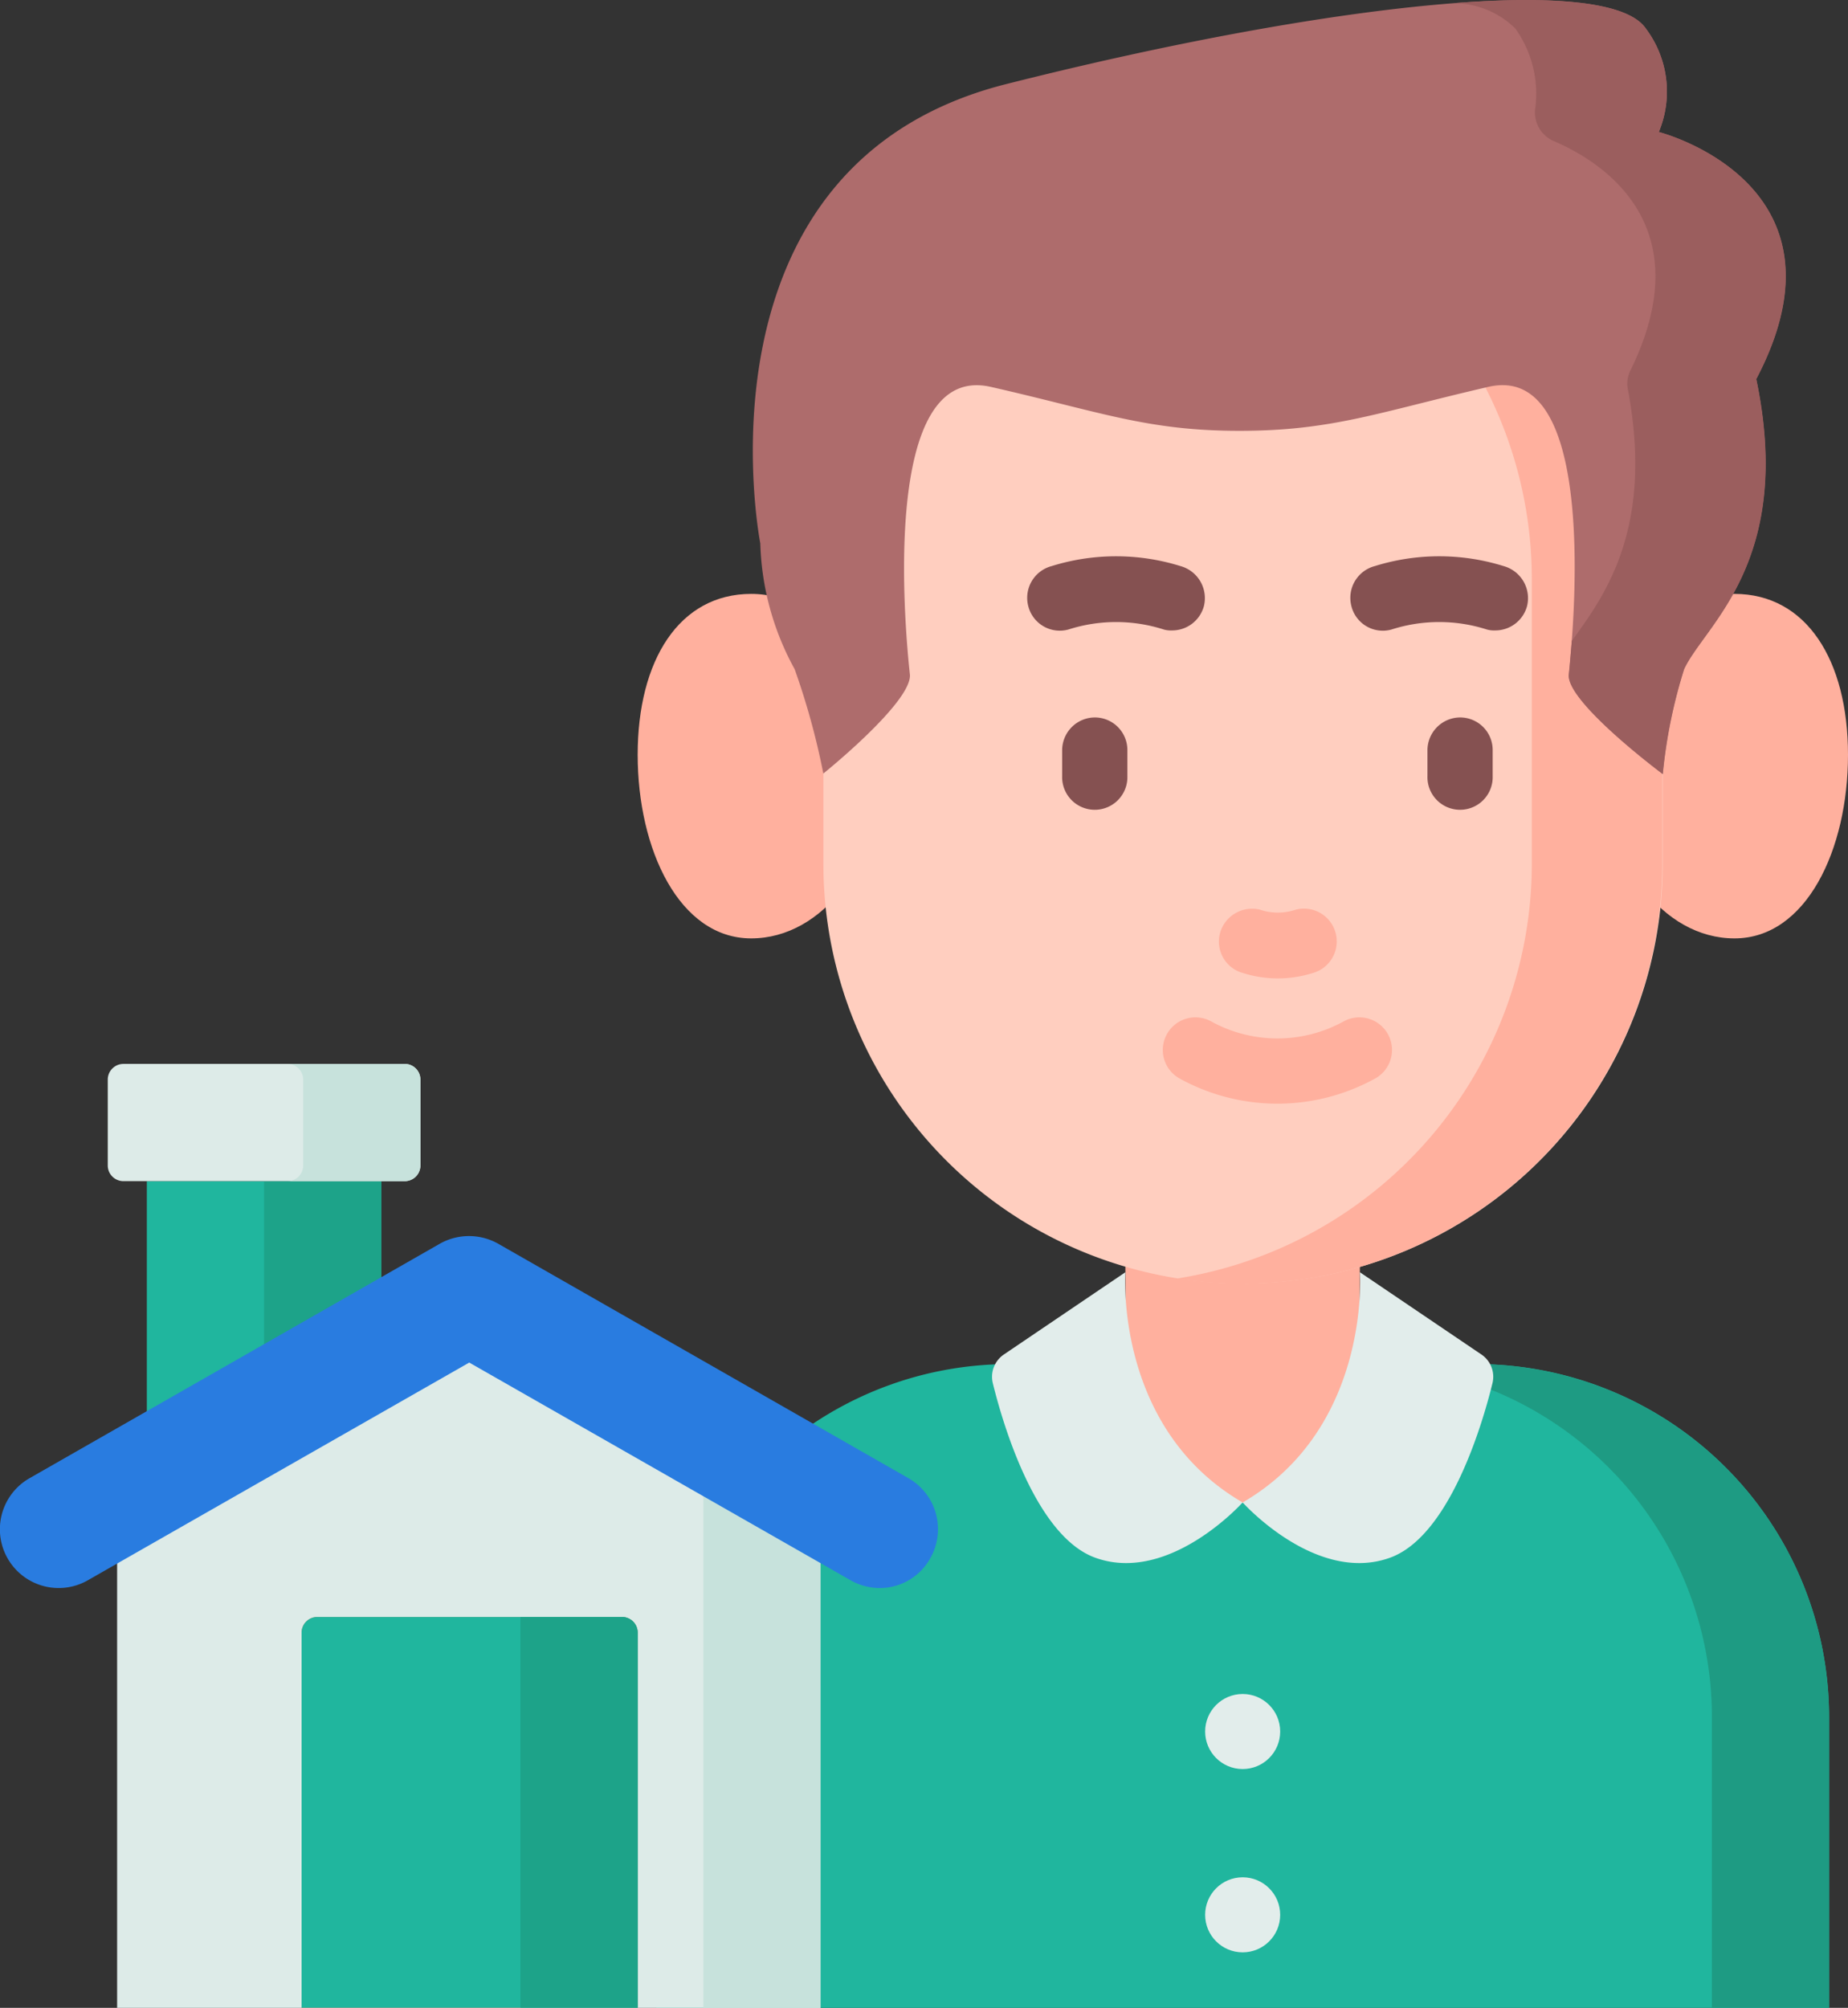 <svg xmlns="http://www.w3.org/2000/svg" width="63.383" height="68.854" viewBox="0 0 63.383 68.854">
  <rect x="0" y="0" width="63.383" height="68.854" fill="#333333" stroke="none"/>
  <g id="Group_554" data-name="Group 554" transform="translate(0)">
    <path id="Path_1249" data-name="Path 1249" d="M222.411,361.876H182.2V351.9a12.1,12.1,0,0,1,12.1-12.1h16.018a12.1,12.1,0,0,1,12.1,12.1v9.972Z" transform="translate(-159.685 -293.022)" fill="#20b69e"/>
    <path id="Path_1250" data-name="Path 1250" d="M366.021,339.8H362a12.1,12.1,0,0,1,12.1,12.1v9.972h4.021V351.9A12.125,12.125,0,0,0,366.021,339.8Z" transform="translate(-315.385 -293.022)" fill="#1e9b83"/>
    <path id="Path_1251" data-name="Path 1251" d="M302.2,277.7h8.042v13.082H302.2Z" transform="translate(-263.601 -239.246)" fill="#ffb09e"/>
    <g id="Group_545" data-name="Group 545" transform="translate(34.028 43.628)">
      <g id="Group_544" data-name="Group 544">
        <path id="Path_1252" data-name="Path 1252" d="M272.664,316.3s-.389,5.335,4.021,7.895c0,0-2.507,2.8-5.04,1.9-2.011-.71-3.15-4.45-3.525-5.978a.923.923,0,0,1,.389-1.005Z" transform="translate(-268.093 -316.3)" fill="#e2edeb"/>
        <path id="Path_1253" data-name="Path 1253" d="M336.221,316.3s.389,5.335-4.021,7.895c0,0,2.507,2.8,5.04,1.9,2.011-.71,3.15-4.45,3.525-5.978a.923.923,0,0,0-.389-1.005Z" transform="translate(-323.607 -316.3)" fill="#e2edeb"/>
        <circle id="Ellipse_102" data-name="Ellipse 102" cx="1.287" cy="1.287" r="1.287" transform="translate(7.306 14.463)" fill="#e2edeb"/>
        <circle id="Ellipse_103" data-name="Ellipse 103" cx="1.287" cy="1.287" r="1.287" transform="translate(7.306 20.749)" fill="#e2edeb"/>
      </g>
    </g>
    <g id="Group_546" data-name="Group 546" transform="translate(21.871 20.366)">
      <path id="Path_1254" data-name="Path 1254" d="M201.453,149.907c0,3.267-2,5.907-4.46,5.907s-3.893-3.043-3.893-6.295S194.532,144,196.993,144,201.453,146.64,201.453,149.907Z" transform="translate(-193.1 -144)" fill="#ffb09e"/>
      <path id="Path_1255" data-name="Path 1255" d="M415.4,149.907c0,3.267,2,5.907,4.46,5.907s3.893-3.043,3.893-6.295S422.321,144,419.86,144,415.4,146.64,415.4,149.907Z" transform="translate(-382.241 -144)" fill="#ffb09e"/>
    </g>
    <path id="Path_1256" data-name="Path 1256" d="M235.8,68.279V58.494a14.394,14.394,0,0,1,28.788,0v9.74a14.394,14.394,0,0,1-28.788.045Z" transform="translate(-207.559 -38.635)" fill="#ffcebf"/>
    <path id="Path_1257" data-name="Path 1257" d="M319.352,44.1a13.864,13.864,0,0,0-2.237.179,14.4,14.4,0,0,1,12.157,14.215v9.74A14.418,14.418,0,0,1,317.1,82.479a13.863,13.863,0,0,0,2.237.179,14.409,14.409,0,0,0,14.409-14.409v-9.74A14.4,14.4,0,0,0,319.352,44.1Z" transform="translate(-276.733 -38.635)" fill="#ffb09e"/>
    <path id="Path_1258" data-name="Path 1258" d="M250.67,12.007a3.594,3.594,0,0,0-.447-3.55c-1.3-1.909-10.963-.865-21.942,1.909s-8.428,15.751-8.428,15.751a9.466,9.466,0,0,0,1.178,4.311,25.189,25.189,0,0,1,.984,3.58s3.058-2.461,2.968-3.4c-.164-1.507-1.029-10.725,2.774-9.86s5.355,1.507,8.532,1.507,4.728-.626,8.532-1.507,2.924,8.353,2.759,9.86c-.1.94,3.222,3.416,3.222,3.416a17.509,17.509,0,0,1,.731-3.595c.7-1.521,3.789-3.669,2.476-9.949,3.535-6.727-3.341-8.472-3.341-8.472Z" transform="translate(-193.776 -7.481)" fill="#ae6c6c"/>
    <g id="Group_547" data-name="Group 547" transform="translate(49.824 0)">
      <path id="Path_1259" data-name="Path 1259" d="M387.57,11.986a3.593,3.593,0,0,0-.448-3.55c-.612-.895-3.058-1.149-6.623-.865a3.016,3.016,0,0,1,2.148.865,3.844,3.844,0,0,1,.686,2.73,1.063,1.063,0,0,0,.641,1.134c1.7.731,5.057,2.894,2.625,7.861a1,1,0,0,0-.089.656c.91,4.833-.85,7.13-1.924,8.622-.045.522-.075.925-.1,1.149-.1.94,3.222,3.416,3.222,3.416a17.509,17.509,0,0,1,.731-3.595c.7-1.521,3.789-3.669,2.476-9.949,3.535-6.727-3.341-8.472-3.341-8.472Z" transform="translate(-380.5 -7.46)" fill="#9b5e5e"/>
    </g>
    <path id="Path_1260" data-name="Path 1260" d="M51.8,293h8.042v13.94H51.8V293Z" transform="translate(-46.764 -252.495)" fill="#20b69e"/>
    <path id="Path_1261" data-name="Path 1261" d="M81.8,293h4.021v13.94H81.8Z" transform="translate(-72.743 -252.495)" fill="#1da389"/>
    <path id="Path_1262" data-name="Path 1262" d="M68.327,348.627H44.2V331.242L56.263,324.5l12.063,6.742Z" transform="translate(-40.183 -279.773)" fill="#ddebe8"/>
    <path id="Path_1263" data-name="Path 1263" d="M194.2,358v19.637h4.021V360.252Z" transform="translate(-170.077 -308.783)" fill="#c7e2dc"/>
    <path id="Path_1264" data-name="Path 1264" d="M102.927,417.9H91.4V405.036a.538.538,0,0,1,.536-.536h10.455a.538.538,0,0,1,.536.536Z" transform="translate(-81.056 -349.05)" fill="#dd7f66"/>
    <path id="Path_1265" data-name="Path 1265" d="M102.927,417.9H91.4V405.036a.538.538,0,0,1,.536-.536h10.455a.538.538,0,0,1,.536.536Z" transform="translate(-81.056 -349.05)" fill="#20b69e"/>
    <path id="Path_1266" data-name="Path 1266" d="M151.421,417.9H147.4V404.5h3.485a.538.538,0,0,1,.536.536Z" transform="translate(-129.55 -349.05)" fill="#1da389"/>
    <path id="Path_1267" data-name="Path 1267" d="M45.389,315.354l-14.074-8.042a2.038,2.038,0,0,0-2,0l-14.074,8.042a2.014,2.014,0,0,0,2,3.5l13.082-7.466L43.4,318.852a2.041,2.041,0,0,0,.992.268,1.982,1.982,0,0,0,1.742-1.019A2.013,2.013,0,0,0,45.389,315.354Z" transform="translate(-14.229 -264.662)" fill="#297ce0"/>
    <path id="Path_1268" data-name="Path 1268" d="M51.987,267.021H42.336a.538.538,0,0,1-.536-.536v-2.949a.538.538,0,0,1,.536-.536h9.651a.538.538,0,0,1,.536.536v2.949A.538.538,0,0,1,51.987,267.021Z" transform="translate(-38.104 -226.516)" fill="#ddebe8"/>
    <path id="Path_1269" data-name="Path 1269" d="M91.821,263H87.8a.538.538,0,0,1,.536.536v2.949a.538.538,0,0,1-.536.536h4.021a.538.538,0,0,0,.536-.536v-2.949A.538.538,0,0,0,91.821,263Z" transform="translate(-77.938 -226.516)" fill="#c7e2dc"/>
    <path id="Path_1270" data-name="Path 1270" d="M327.578,218.585a3.968,3.968,0,0,0,2.357,0,1.125,1.125,0,1,0-.567-2.178,1.908,1.908,0,0,1-1.223,0,1.141,1.141,0,0,0-1.372.805,1.117,1.117,0,0,0,.806,1.372Z" transform="translate(-284.929 -185.212)" fill="#ffb09e"/>
    <path id="Path_1271" data-name="Path 1271" d="M287.361,137.863a.918.918,0,0,0,.283.03,1.128,1.128,0,0,0,1.089-.835,1.141,1.141,0,0,0-.805-1.372,7.429,7.429,0,0,0-4.415,0,1.126,1.126,0,0,0-.805,1.372,1.115,1.115,0,0,0,1.372.805,5.36,5.36,0,0,1,3.282,0Z" transform="translate(-247.441 -116.274)" fill="#855151"/>
    <path id="Path_1272" data-name="Path 1272" d="M358.379,137.863a5.36,5.36,0,0,1,3.282,0,.918.918,0,0,0,.283.03,1.128,1.128,0,0,0,1.089-.835,1.141,1.141,0,0,0-.805-1.372,7.428,7.428,0,0,0-4.415,0,1.126,1.126,0,0,0-.805,1.372A1.11,1.11,0,0,0,358.379,137.863Z" transform="translate(-310.658 -116.274)" fill="#855151"/>
    <path id="Path_1273" data-name="Path 1273" d="M321.146,243.455a1.118,1.118,0,0,0-1.089-1.954,4.709,4.709,0,0,1-4.535,0,1.118,1.118,0,0,0-1.089,1.954,6.943,6.943,0,0,0,6.712,0Z" transform="translate(-273.977 -206.472)" fill="#ffb09e"/>
    <path id="Path_1274" data-name="Path 1274" d="M291.819,172.4a1.127,1.127,0,0,0-1.119,1.119v.895a1.119,1.119,0,1,0,2.237,0v-.895A1.117,1.117,0,0,0,291.819,172.4Z" transform="translate(-254.27 -147.797)" fill="#855151"/>
    <path id="Path_1275" data-name="Path 1275" d="M375.819,172.4a1.127,1.127,0,0,0-1.119,1.119v.895a1.119,1.119,0,1,0,2.237,0v-.895A1.117,1.117,0,0,0,375.819,172.4Z" transform="translate(-325.741 -147.797)" fill="#855151"/>
  </g>
</svg>

